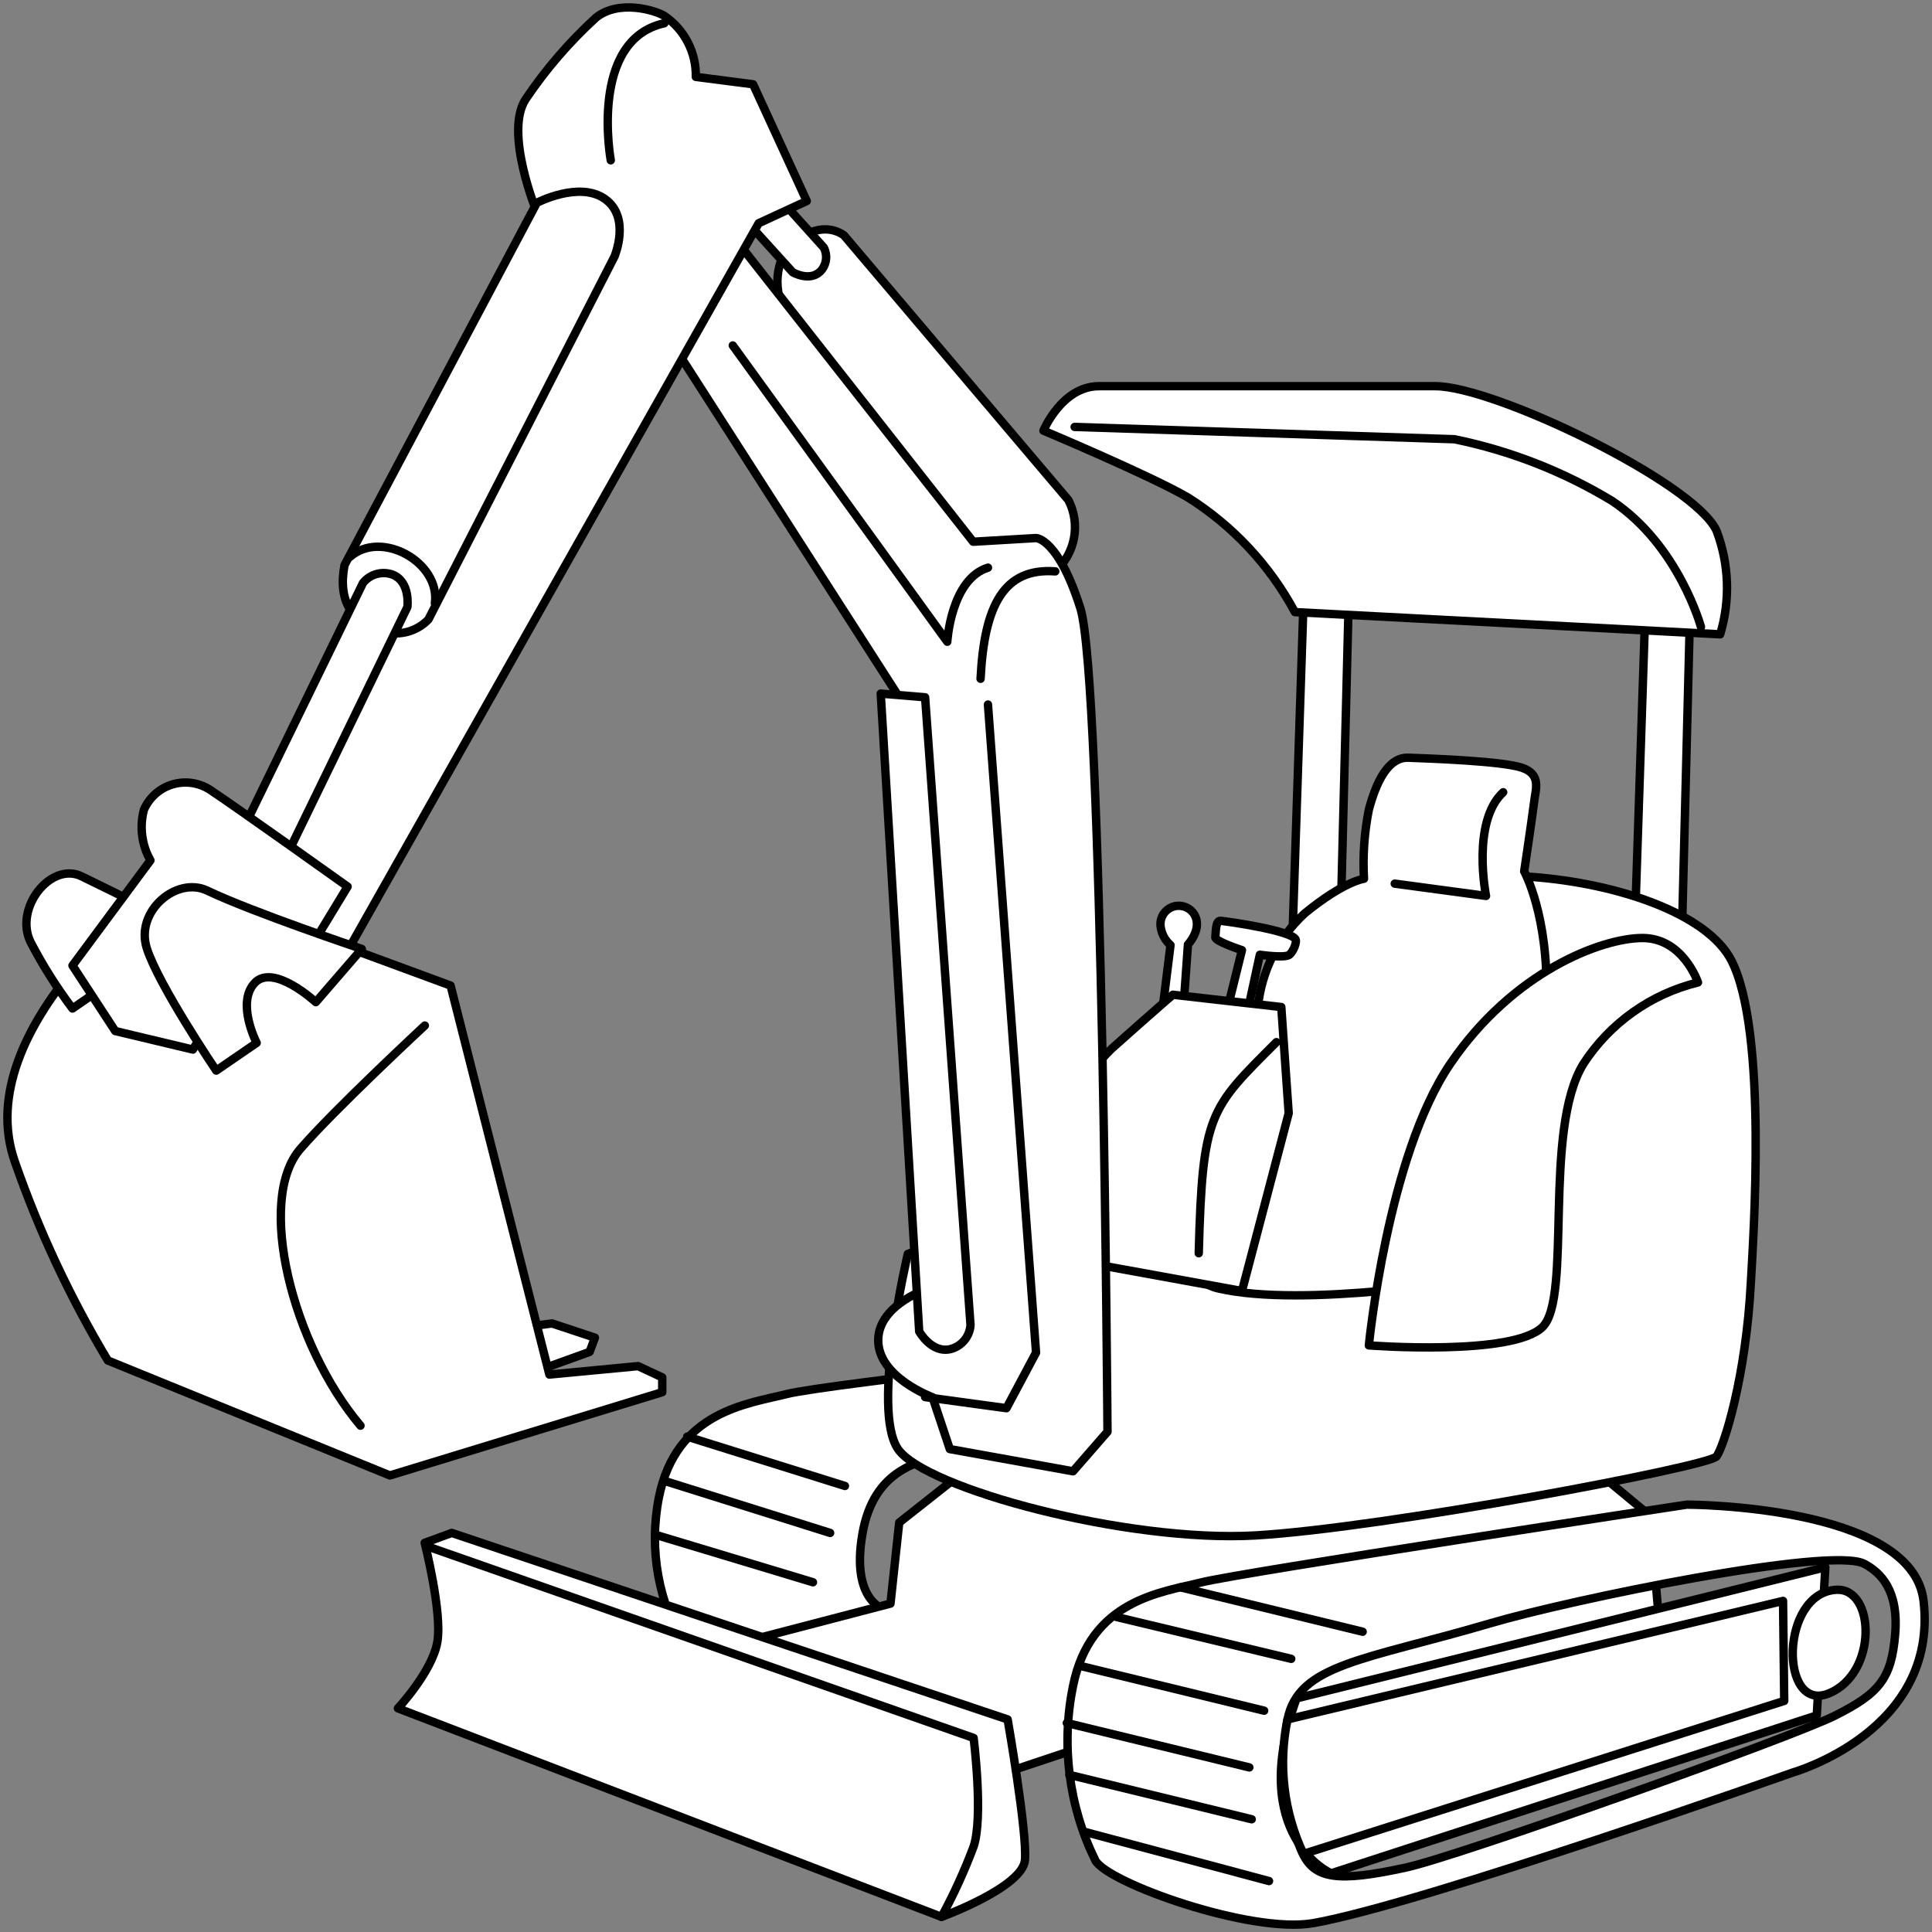 <svg width="230" height="230" viewBox="0 0 230 230" fill="none" xmlns="http://www.w3.org/2000/svg">
<rect x="0" y="0" width="230" height="230" fill="#808080" stroke="none"/>
<path d="M175.287 170.357C170.004 155.65 140.067 160.217 140.067 160.217C140.067 160.217 98.385 164.767 93.701 165.949C89.017 167.13 80.494 167.994 78.434 178.293C77.225 184.459 78.375 190.855 81.656 196.211L98.103 198.274L169.123 184.466C169.123 184.466 180.57 184.995 175.287 170.357ZM116.312 193.178L105.288 191.59C105.288 191.59 101.291 190.62 102.664 182.632C104.038 174.643 109.708 173.955 112.913 173.038C116.118 172.121 162.08 167.271 162.08 167.271L163.981 182.455L116.312 193.178Z" fill="white" stroke="#000" stroke-linecap="round" stroke-linejoin="round"/>
<path d="M136.105 168.964L181.01 167.642L196.418 180.427L198.179 200.708L145.791 217.021L129.502 207.762L109.691 214.375L81.955 197.181L106.01 190.903L107.049 181.256L119.816 171.169L136.105 168.964Z" fill="white" stroke="#000" stroke-linecap="round" stroke-linejoin="round"/>
<path d="M155.476 62.711L153.715 116.058H159.438L160.759 63.593L155.476 62.711Z" fill="white" stroke="#000" stroke-linecap="round" stroke-linejoin="round"/>
<path d="M195.978 69.325L194.217 122.671H199.94L201.261 70.206L195.978 69.325Z" fill="white" stroke="#000" stroke-linecap="round" stroke-linejoin="round"/>
<path d="M108.071 149.283C117.845 145.432 128.135 143.055 138.606 142.229C154.155 141.647 158.329 114.577 159.438 111.667C163.981 99.763 200.381 103.29 206.104 114.312C210.471 122.724 208.692 147.819 208.446 152.51C207.865 163.973 205.223 172.209 204.343 173.39C203.462 174.572 164.721 181.908 149.453 182.79C134.186 183.672 110.131 177.2 106.908 172.509C103.686 167.818 108.071 149.283 108.071 149.283Z" fill="white" stroke="#000" stroke-linecap="round" stroke-linejoin="round"/>
<path d="M150.052 129.584C149.636 126.369 149.536 123.12 149.753 119.885C150.182 115.604 152.169 111.631 155.335 108.722C160.019 104.895 162.379 104.613 162.379 104.613C162.225 101.854 162.42 99.087 162.96 96.377C163.823 93.15 165.232 90.117 167.662 90.205C170.092 90.293 178.756 90.593 181.151 91.386C183.546 92.18 182.806 93.961 182.63 95.495C182.331 97.841 181.45 103.731 181.45 103.731C181.45 103.731 184.391 109.022 184.092 119.003C183.863 126.957 178.509 134.593 178.509 134.593L175.868 152.228C175.868 152.228 155.335 155.755 145.051 153.392C139.169 152.052 137.162 141.735 140.367 135.475C142.744 130.801 150.052 129.584 150.052 129.584Z" fill="white" stroke="#000" stroke-linecap="round" stroke-linejoin="round"/>
<path d="M50.557 183.672L53.78 182.49L119.957 204.693C119.957 204.693 122.317 218.202 122.017 221.447C121.718 224.692 112.086 228.201 112.086 228.201L47.37 203.371C47.37 203.371 51.491 198.962 52.072 195.435C52.653 191.908 50.557 183.672 50.557 183.672Z" fill="white" stroke="#000" stroke-linecap="round" stroke-linejoin="round"/>
<path d="M154.155 72.869L204.783 75.514C206.003 71.464 205.848 67.123 204.343 63.17C201.701 57.438 177.928 45.975 170.884 45.975H130.822C126.42 45.975 124.219 51.266 124.219 51.266C124.219 51.266 136.81 56.556 141.388 59.202C146.755 62.572 151.154 67.282 154.155 72.869Z" fill="white" stroke="#000" stroke-linecap="round" stroke-linejoin="round"/>
<path d="M228.996 190.585C227.675 179.122 200.821 179.122 200.821 179.122C200.821 179.122 147.692 187.199 143.008 188.381C138.324 189.562 129.801 190.426 127.741 200.725C126.308 207.735 127.237 215.022 130.382 221.447C131.703 224.092 148.872 230.265 156.356 228.942C169.475 226.614 213.447 211.007 213.447 211.007C213.447 211.007 230.792 206.104 228.996 190.585ZM225.615 194.553C225.175 199.844 223.713 201.607 218.43 204.252C213.147 206.898 173.526 221.006 167.362 222.329C159.279 224.092 156.497 223.704 155.036 220.565C152.588 215.275 152.834 206.845 153.275 204.693C154.595 198.08 162.52 197.639 177.488 193.23C186.927 190.444 217.99 184.025 221.952 186.176C223.854 187.199 226.055 189.262 225.615 194.553Z" fill="white" stroke="#000" stroke-linecap="round" stroke-linejoin="round"/>
<path d="M154.349 202.189L217.303 186.582L216.282 204.217L158.469 223.016C158.469 223.016 148.432 218.643 154.349 202.189Z" fill="white" stroke="#000" stroke-linecap="round" stroke-linejoin="round"/>
<path d="M153.275 204.693L212.267 190.585L212.408 202.489L155.176 220.706C152.821 215.718 152.153 210.096 153.275 204.693Z" fill="white" stroke="#000" stroke-linecap="round" stroke-linejoin="round"/>
<path d="M218.571 189.263C211.897 189.668 211.827 203.953 217.691 201.607C223.555 199.262 223.273 188.963 218.571 189.263Z" fill="white" stroke="#000" stroke-linecap="round" stroke-linejoin="round"/>
<path d="M112.086 228.201C113.553 225.502 114.83 222.702 115.907 219.824C117.087 216.297 115.907 206.898 115.907 206.898L51.332 184.254" stroke="#000" stroke-linecap="round" stroke-linejoin="round"/>
<path d="M162.96 160.164C162.96 160.164 165.161 137.679 172.645 126.657C180.129 115.635 190.695 111.667 195.538 111.667C200.381 111.667 202.141 116.958 202.141 116.958C196.524 118.33 191.642 121.8 188.494 126.657C183.651 134.593 187.173 154.433 183.651 157.96C180.129 161.487 162.96 160.164 162.96 160.164Z" fill="white" stroke="#000" stroke-linecap="round" stroke-linejoin="round"/>
<path d="M137.813 124.858L139.345 112.513C138.647 111.903 138.216 111.041 138.148 110.115C138.127 109.655 138.251 109.201 138.503 108.816C138.755 108.431 139.121 108.136 139.55 107.972C139.979 107.808 140.449 107.784 140.893 107.902C141.337 108.021 141.732 108.277 142.022 108.634C143.36 110.397 141.423 112.443 141.423 112.443L140.613 123.765L137.813 124.858Z" fill="white" stroke="#000" stroke-linecap="round" stroke-linejoin="round"/>
<path d="M144.681 125.916L147.851 113.113C147.851 113.113 144.611 112.055 144.681 111.579C144.752 111.103 144.681 109.551 145.297 109.621C146.424 109.727 153.609 110.785 154.226 111.808C154.419 112.108 154.014 113.219 153.504 113.66C152.993 114.101 149.982 113.66 149.982 113.66L147.516 125.052L144.681 125.916Z" fill="white" stroke="#000" stroke-linecap="round" stroke-linejoin="round"/>
<path d="M147.851 153.692L128.48 150.165L126.719 136.938C127.036 132.376 129.016 128.089 132.284 124.893C137.567 120.185 139.627 118.421 139.627 118.421L152.535 119.885L153.416 132.529L147.851 153.692Z" fill="white" stroke="#000" stroke-linecap="round" stroke-linejoin="round"/>
<path d="M49.782 159.582L65.719 157.554L70.826 159.247L70.192 160.94L56.633 165.825L49.782 159.582Z" fill="white" stroke="#000" stroke-linecap="round" stroke-linejoin="round"/>
<path d="M100.463 28.005L127.195 59.537C127.908 60.925 128.14 62.511 127.857 64.046C127.573 65.581 126.789 66.979 125.627 68.02C125.116 68.596 124.482 69.05 123.771 69.348C123.061 69.646 122.293 69.781 121.524 69.742C120.755 69.703 120.004 69.492 119.328 69.123C118.651 68.755 118.066 68.239 117.615 67.614L92.962 35.994C92.411 34.4 92.411 32.667 92.962 31.073C94.212 28.322 97.734 26.136 100.463 28.005Z" fill="white" stroke="#000" stroke-linecap="round" stroke-linejoin="round"/>
<path d="M78.997 8.306L98.068 29.469C98.307 29.924 98.396 30.444 98.324 30.954C98.251 31.463 98.02 31.937 97.663 32.308C96.378 33.578 94.37 32.414 94.37 32.414L75.528 11.639L78.997 8.306Z" fill="white" stroke="#000" stroke-linecap="round" stroke-linejoin="round"/>
<path d="M75.352 33.63L83.276 23.049L115.854 64.492L123.338 64.052C123.338 64.052 125.98 64.052 128.621 72.428C131.263 80.805 131.844 170.445 131.844 170.445L127.741 175.154L113.072 172.509L111.011 166.336C111.011 166.336 104.549 163.973 104.549 159.564C104.549 155.156 110.871 153.251 110.871 153.251L107.049 83.009L75.352 33.63Z" fill="white" stroke="#000" stroke-linecap="round" stroke-linejoin="round"/>
<path d="M19.793 104.86L53.639 117.328L65.402 163.638L75.968 162.633L78.838 163.973V165.737L46.419 175.648L12.838 161.963C8.353 154.486 4.647 146.567 1.779 138.331C-3.962 122.089 19.793 104.86 19.793 104.86Z" fill="white" stroke="#000" stroke-linecap="round" stroke-linejoin="round"/>
<path d="M26.485 109.463C26.485 109.463 69.629 35.835 70.949 30.104C72.27 24.372 63.906 25.254 63.906 25.254C63.906 25.254 59.979 15.731 62.585 11.798C64.978 8.243 67.786 4.987 70.949 2.099C73.661 -0.088 77.993 1.217 79.085 1.887C80.266 2.688 81.229 3.773 81.884 5.042C82.539 6.311 82.867 7.724 82.836 9.153L89.651 10.034L96.043 23.931L90.32 26.576L39.34 116.816L26.485 109.463Z" fill="white" stroke="#000" stroke-linecap="round" stroke-linejoin="round"/>
<path d="M9.685 104.313C13.348 106.076 22.347 110.591 22.347 110.591L8.629 120.061C6.758 117.582 5.097 114.951 3.663 112.196C1.62 108.157 6.022 102.567 9.685 104.313Z" fill="white" stroke="#000" stroke-linecap="round" stroke-linejoin="round"/>
<path d="M41.013 67.279L63.906 24.143C63.906 24.143 68.96 21.497 72.041 23.702C75.123 25.906 73.151 30.544 73.151 30.544L50.998 73.751C50.328 74.446 49.485 74.948 48.556 75.206C47.627 75.463 46.645 75.466 45.715 75.215C41.893 74.174 40.203 71.6 41.013 67.279Z" fill="white" stroke="#000" stroke-linecap="round" stroke-linejoin="round"/>
<path d="M21.255 114.471L43.214 69.395C43.626 68.884 44.186 68.514 44.817 68.337C45.449 68.16 46.119 68.185 46.736 68.407C48.902 69.272 48.497 72.27 48.497 72.27L26.82 116.905L21.255 114.471Z" fill="white" stroke="#000" stroke-linecap="round" stroke-linejoin="round"/>
<path d="M110.131 83.01L115.537 157.73C115.495 158.4 115.242 159.038 114.815 159.555C114.388 160.071 113.808 160.439 113.16 160.605C110.888 161.152 109.427 158.506 109.427 158.506L104.848 82.569L110.131 83.01Z" fill="white" stroke="#000" stroke-linecap="round" stroke-linejoin="round"/>
<path d="M13.718 122.742L22.963 124.946L30.447 112.602L37.861 111.349L41.383 105.547C41.383 105.547 27.911 95.936 25.094 94.085C24.439 93.64 23.694 93.346 22.913 93.223C22.132 93.099 21.333 93.15 20.573 93.37C19.813 93.591 19.111 93.976 18.517 94.499C17.923 95.021 17.451 95.669 17.134 96.395C16.594 98.429 16.872 100.595 17.909 102.426L8.629 114.947L13.718 122.742Z" fill="white" stroke="#000" stroke-linecap="round" stroke-linejoin="round"/>
<path d="M24.671 106.024C29.954 108.563 43.073 112.972 43.073 112.972L37.597 119.303C37.597 119.303 32.56 114.647 30.324 117.01C28.087 119.374 30.553 124.153 30.553 124.153L25.745 127.451C25.745 127.451 18.86 117.275 17.469 112.866C16.078 108.457 21.044 104.295 24.671 106.024Z" fill="white" stroke="#000" stroke-linecap="round" stroke-linejoin="round"/>
<path d="M50.575 122.089C50.575 122.089 39.851 132.036 35.748 136.78C30.465 142.864 34.779 160.093 42.915 169.722" stroke="#000" stroke-linecap="round" stroke-linejoin="round"/>
<path d="M72.71 19.081C72.71 19.081 70.069 4.744 79.085 2.769" stroke="#000" stroke-linecap="round" stroke-linejoin="round"/>
<path d="M87.238 41.126L112.772 76.396C112.772 76.396 113.195 68.954 117.615 67.579" stroke="#000" stroke-linecap="round" stroke-linejoin="round"/>
<path d="M117.615 83.874L123.338 161.028L119.816 167.642L110.131 166.319" stroke="#000" stroke-linecap="round" stroke-linejoin="round"/>
<path d="M116.735 80.805C117.175 71.988 119.552 67.579 125.627 68.02" stroke="#000" stroke-linecap="round" stroke-linejoin="round"/>
<path d="M127.934 50.825L173.138 52.289C179.776 53.644 186.131 56.132 191.928 59.643C199.852 64.933 202.494 74.633 202.494 74.633" stroke="#000" stroke-linecap="round" stroke-linejoin="round"/>
<path d="M41.647 66.309C45.398 62.993 52.442 66.961 51.773 71.811" stroke="#000" stroke-linecap="round" stroke-linejoin="round"/>
<path d="M142.709 149.195C143.149 132.441 144.03 132.001 151.954 124.065" stroke="#000" stroke-linecap="round" stroke-linejoin="round"/>
<path d="M129.061 218.061L151.073 223.933" stroke="#000" stroke-linecap="round" stroke-linejoin="round"/>
<path d="M127.3 211.289L149.013 216.579" stroke="#000" stroke-linecap="round" stroke-linejoin="round"/>
<path d="M127.001 205.117L148.731 210.407" stroke="#000" stroke-linecap="round" stroke-linejoin="round"/>
<path d="M128.762 198.362L150.492 203.653" stroke="#000" stroke-linecap="round" stroke-linejoin="round"/>
<path d="M81.815 171.028L100.586 176.9" stroke="#000" stroke-linecap="round" stroke-linejoin="round"/>
<path d="M79.173 176.318L98.826 182.49" stroke="#000" stroke-linecap="round" stroke-linejoin="round"/>
<path d="M78.293 182.79L96.783 188.363" stroke="#000" stroke-linecap="round" stroke-linejoin="round"/>
<path d="M132.883 192.49L153.715 197.481" stroke="#000" stroke-linecap="round" stroke-linejoin="round"/>
<path d="M140.508 188.962L162.22 194.253" stroke="#000" stroke-linecap="round" stroke-linejoin="round"/>
<path d="M166.042 105.195L176.907 106.658C176.907 106.658 175.146 97.841 178.95 94.314" stroke="#000" stroke-linecap="round" stroke-linejoin="round"/>
</svg>
